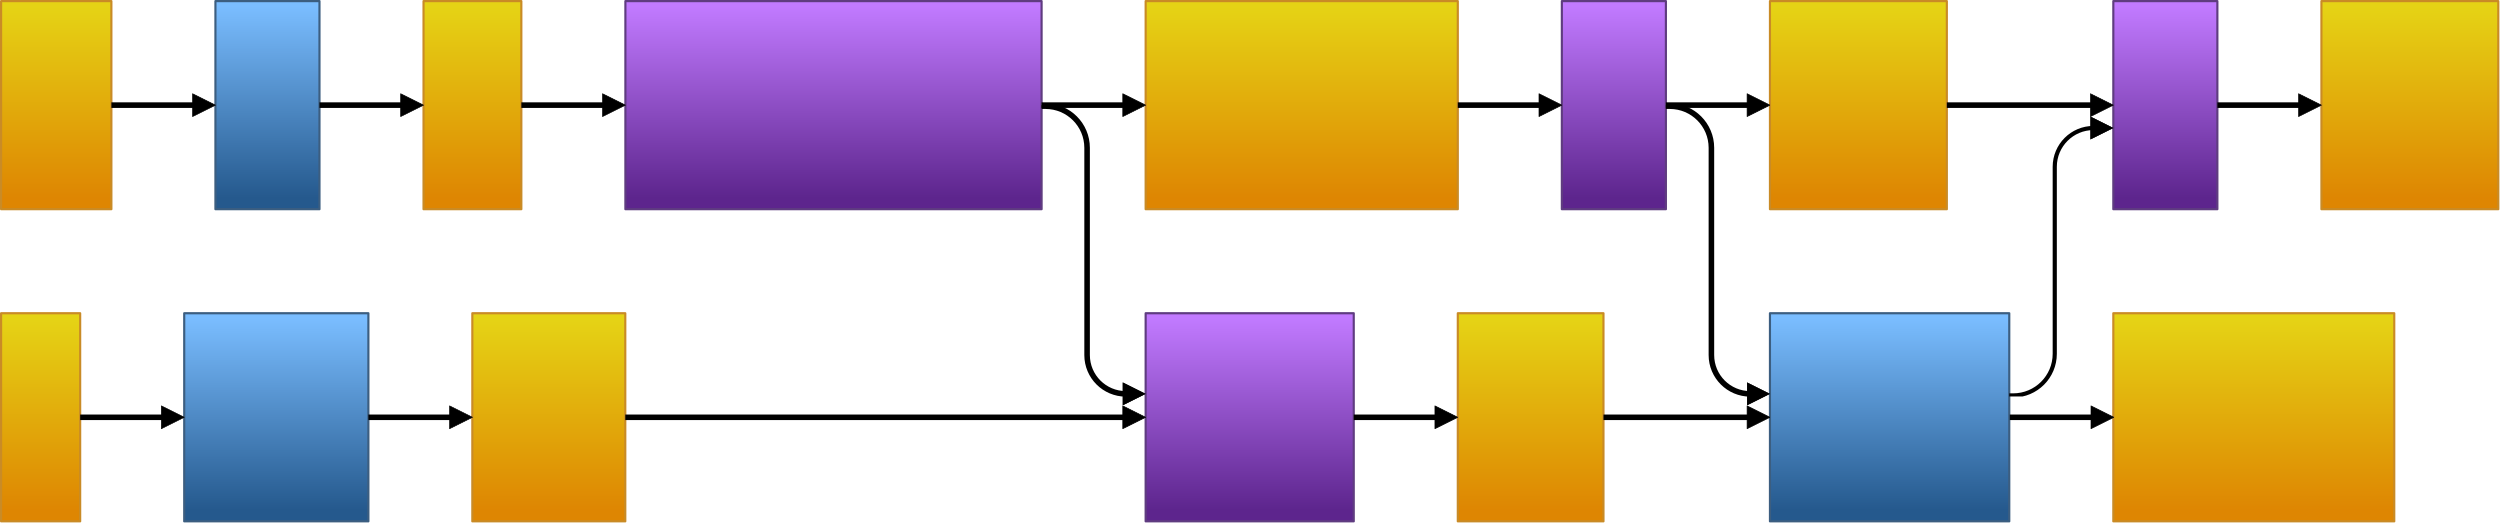 <svg width="100%" height="100%" viewBox="0 0 901 189" version="1.1" xmlns="http://www.w3.org/2000/svg" xmlns:xlink="http://www.w3.org/1999/xlink" xml:space="preserve" xmlns:serif="http://www.serif.com/" style="fill-rule:evenodd;clip-rule:evenodd;stroke-linejoin:round;stroke-miterlimit:1.414;"><rect x="0.391" y="0.391" width="39.75" height="75" style="fill:url(#5_Linear1);stroke:#c98b26;stroke-width:0.78px;"/><rect x="152.641" y="0.391" width="35.25" height="75" style="fill:url(#5_Linear2);stroke:#c98b26;stroke-width:0.78px;"/><rect x="0.391" y="112.891" width="28.5" height="75" style="fill:url(#5_Linear3);stroke:#c98b26;stroke-width:0.78px;"/><rect x="170.228" y="112.891" width="55.125" height="75" style="fill:url(#5_Linear4);stroke:#c98b26;stroke-width:0.78px;"/><rect x="412.891" y="0.391" width="112.5" height="75" style="fill:url(#5_Linear5);stroke:#c98b26;stroke-width:0.78px;"/><rect x="525.391" y="112.891" width="52.5" height="75" style="fill:url(#5_Linear6);stroke:#c98b26;stroke-width:0.78px;"/><rect x="761.641" y="112.891" width="101.25" height="75" style="fill:url(#5_Linear7);stroke:#c98b26;stroke-width:0.78px;"/><rect x="637.891" y="0.391" width="63.75" height="75" style="fill:url(#5_Linear8);stroke:#c98b26;stroke-width:0.78px;"/><rect x="836.641" y="0.391" width="63.75" height="75" style="fill:url(#5_Linear9);stroke:#c98b26;stroke-width:0.78px;"/><rect x="225.391" y="0.391" width="150" height="75" style="fill:url(#5_Linear10);stroke:#5f3c80;stroke-width:0.78px;"/><rect x="412.891" y="112.891" width="75" height="75" style="fill:url(#5_Linear11);stroke:#5f3c80;stroke-width:0.78px;"/><rect x="562.891" y="0.391" width="37.5" height="75" style="fill:url(#5_Linear12);stroke:#5f3c80;stroke-width:0.78px;"/><rect x="761.641" y="0.391" width="37.5" height="75" style="fill:url(#5_Linear13);stroke:#5f3c80;stroke-width:0.78px;"/><rect x="637.891" y="112.891" width="86.25" height="75" style="fill:url(#5_Linear14);stroke:#3c5e80;stroke-width:0.78px;"/><rect x="77.641" y="0.391" width="37.5" height="75" style="fill:url(#5_Linear15);stroke:#3c5e80;stroke-width:0.78px;"/><rect x="66.391" y="112.891" width="66.375" height="75" style="fill:url(#5_Linear16);stroke:#3c5e80;stroke-width:0.78px;"/><rect id="_1" serif:id="1" x="40.141" y="22.891" width="37.5" height="30" style="fill:none;"/><clipPath id="5_clip17"><rect x="40.141" y="22.891" width="37.5" height="30"/></clipPath><g clip-path="url(#5_clip17)"><path d="M77.641,37.891l-8.24,4.119l0,-8.239l8.24,4.12Z" style="stroke:#000;stroke-width:0.23px;stroke-linecap:round;stroke-miterlimit:1.5;"/><path d="M69.401,37.891l-29.26,0" style="fill:none;stroke:#000;stroke-width:2px;stroke-linecap:round;stroke-miterlimit:1.5;"/></g><rect id="_11" serif:id="1" x="115.141" y="22.891" width="37.5" height="30" style="fill:none;"/><clipPath id="5_clip18"><rect x="115.141" y="22.891" width="37.5" height="30"/></clipPath><g clip-path="url(#5_clip18)"><path d="M152.641,37.891l-8.24,4.119l0,-8.239l8.24,4.12Z" style="stroke:#000;stroke-width:0.23px;stroke-linecap:round;stroke-miterlimit:1.5;"/><path d="M144.401,37.891l-29.26,0" style="fill:none;stroke:#000;stroke-width:2px;stroke-linecap:round;stroke-miterlimit:1.5;"/></g><rect id="_12" serif:id="1" x="187.891" y="22.891" width="37.5" height="30" style="fill:none;"/><clipPath id="5_clip19"><rect x="187.891" y="22.891" width="37.5" height="30"/></clipPath><g clip-path="url(#5_clip19)"><path d="M225.391,37.891l-8.24,4.119l0,-8.239l8.24,4.12Z" style="stroke:#000;stroke-width:0.23px;stroke-linecap:round;stroke-miterlimit:1.5;"/><path d="M217.151,37.891l-29.26,0" style="fill:none;stroke:#000;stroke-width:2px;stroke-linecap:round;stroke-miterlimit:1.5;"/></g><rect id="_13" serif:id="1" x="375.391" y="22.891" width="37.5" height="30" style="fill:none;"/><clipPath id="5_clip20"><rect x="375.391" y="22.891" width="37.5" height="30"/></clipPath><g clip-path="url(#5_clip20)"><path d="M412.891,37.891l-8.24,4.119l0,-8.239l8.24,4.12Z" style="stroke:#000;stroke-width:0.23px;stroke-linecap:round;stroke-miterlimit:1.5;"/><path d="M404.651,37.891l-29.26,0" style="fill:none;stroke:#000;stroke-width:2px;stroke-linecap:round;stroke-miterlimit:1.5;"/></g><rect id="_14" serif:id="1" x="525.391" y="22.891" width="37.5" height="30" style="fill:none;"/><clipPath id="5_clip21"><rect x="525.391" y="22.891" width="37.5" height="30"/></clipPath><g clip-path="url(#5_clip21)"><path d="M562.891,37.891l-8.24,4.119l0,-8.239l8.24,4.12Z" style="stroke:#000;stroke-width:0.23px;stroke-linecap:round;stroke-miterlimit:1.5;"/><path d="M554.651,37.891l-29.26,0" style="fill:none;stroke:#000;stroke-width:2px;stroke-linecap:round;stroke-miterlimit:1.5;"/></g><rect id="_15" serif:id="1" x="600.391" y="22.891" width="37.5" height="30" style="fill:none;"/><clipPath id="5_clip22"><rect x="600.391" y="22.891" width="37.5" height="30"/></clipPath><g clip-path="url(#5_clip22)"><path d="M637.891,37.891l-8.24,4.119l0,-8.239l8.24,4.12Z" style="stroke:#000;stroke-width:0.23px;stroke-linecap:round;stroke-miterlimit:1.5;"/><path d="M629.651,37.891l-29.26,0" style="fill:none;stroke:#000;stroke-width:2px;stroke-linecap:round;stroke-miterlimit:1.5;"/></g><rect id="_16" serif:id="1" x="701.641" y="22.891" width="60" height="30" style="fill:none;"/><clipPath id="5_clip23"><rect x="701.641" y="22.891" width="60" height="30"/></clipPath><g clip-path="url(#5_clip23)"><path d="M761.641,37.891l-8.24,4.119l0,-8.239l8.24,4.12Z" style="stroke:#000;stroke-width:0.23px;stroke-linecap:round;stroke-miterlimit:1.5;"/><path d="M753.401,37.891l-51.76,0" style="fill:none;stroke:#000;stroke-width:2px;stroke-linecap:round;stroke-miterlimit:1.5;"/></g><rect id="_17" serif:id="1" x="799.141" y="22.891" width="37.5" height="30" style="fill:none;"/><clipPath id="5_clip24"><rect x="799.141" y="22.891" width="37.5" height="30"/></clipPath><g clip-path="url(#5_clip24)"><path d="M836.641,37.891l-8.24,4.119l0,-8.239l8.24,4.12Z" style="stroke:#000;stroke-width:0.23px;stroke-linecap:round;stroke-miterlimit:1.5;"/><path d="M828.401,37.891l-29.26,0" style="fill:none;stroke:#000;stroke-width:2px;stroke-linecap:round;stroke-miterlimit:1.5;"/></g><rect id="_18" serif:id="1" x="487.891" y="135.391" width="37.5" height="30" style="fill:none;"/><clipPath id="5_clip25"><rect x="487.891" y="135.391" width="37.5" height="30"/></clipPath><g clip-path="url(#5_clip25)"><path d="M525.391,150.391l-8.24,4.119l0,-8.239l8.24,4.12Z" style="stroke:#000;stroke-width:0.23px;stroke-linecap:round;stroke-miterlimit:1.5;"/><path d="M517.151,150.391l-29.26,0" style="fill:none;stroke:#000;stroke-width:2px;stroke-linecap:round;stroke-miterlimit:1.5;"/></g><rect id="_19" serif:id="1" x="577.891" y="135.391" width="60" height="30" style="fill:none;"/><clipPath id="5_clip26"><rect x="577.891" y="135.391" width="60" height="30"/></clipPath><g clip-path="url(#5_clip26)"><path d="M637.891,150.391l-8.24,4.119l0,-8.239l8.24,4.12Z" style="stroke:#000;stroke-width:0.23px;stroke-linecap:round;stroke-miterlimit:1.5;"/><path d="M629.651,150.391l-51.76,0" style="fill:none;stroke:#000;stroke-width:2px;stroke-linecap:round;stroke-miterlimit:1.5;"/></g><rect id="_110" serif:id="1" x="724.334" y="135.391" width="37.5" height="30" style="fill:none;"/><clipPath id="5_clip27"><rect x="724.334" y="135.391" width="37.5" height="30"/></clipPath><g clip-path="url(#5_clip27)"><path d="M761.834,150.391l-8.24,4.119l0,-8.239l8.24,4.12Z" style="stroke:#000;stroke-width:0.23px;stroke-linecap:round;stroke-miterlimit:1.5;"/><path d="M753.594,150.391l-29.26,0" style="fill:none;stroke:#000;stroke-width:2px;stroke-linecap:round;stroke-miterlimit:1.5;"/></g><rect id="_111" serif:id="1" x="28.891" y="135.391" width="37.5" height="30" style="fill:none;"/><clipPath id="5_clip28"><rect x="28.891" y="135.391" width="37.5" height="30"/></clipPath><g clip-path="url(#5_clip28)"><path d="M66.391,150.391l-8.24,4.119l0,-8.239l8.24,4.12Z" style="stroke:#000;stroke-width:0.23px;stroke-linecap:round;stroke-miterlimit:1.5;"/><path d="M58.151,150.391l-29.26,0" style="fill:none;stroke:#000;stroke-width:2px;stroke-linecap:round;stroke-miterlimit:1.5;"/></g><rect id="_112" serif:id="1" x="132.766" y="135.391" width="37.5" height="30" style="fill:none;"/><clipPath id="5_clip29"><rect x="132.766" y="135.391" width="37.5" height="30"/></clipPath><g clip-path="url(#5_clip29)"><path d="M170.266,150.391l-8.24,4.119l0,-8.239l8.24,4.12Z" style="stroke:#000;stroke-width:0.23px;stroke-linecap:round;stroke-miterlimit:1.5;"/><path d="M162.026,150.391l-29.26,0" style="fill:none;stroke:#000;stroke-width:2px;stroke-linecap:round;stroke-miterlimit:1.5;"/></g><rect id="_113" serif:id="1" x="225.353" y="135.391" width="187.537" height="30" style="fill:none;"/><clipPath id="5_clip30"><rect x="225.353" y="135.391" width="187.537" height="30"/></clipPath><g clip-path="url(#5_clip30)"><path d="M412.891,150.391l-8.24,4.119l0,-8.239l8.24,4.12Z" style="stroke:#000;stroke-width:0.23px;stroke-linecap:round;stroke-miterlimit:1.5;"/><path d="M404.651,150.391l-179.298,0" style="fill:none;stroke:#000;stroke-width:2px;stroke-linecap:round;stroke-miterlimit:1.5;"/></g><rect id="_3.1" serif:id="3.1" x="375.391" y="37.891" width="37.5" height="108.19" style="fill:none;"/><clipPath id="5_clip31"><rect x="375.391" y="37.891" width="37.5" height="108.19"/></clipPath><g clip-path="url(#5_clip31)"><path d="M412.878,141.951l-8.239,4.119l0,-8.239l8.239,4.12Z"/><path d="M412.878,141.951l-8.239,4.119l0,-8.239l8.239,4.12Zm-8.014,3.755l7.511,-3.755l-7.511,-3.756l0,7.511Z"/><path d="M405.78,141.951c0,0 0,0 0,0c-7.726,0 -13.989,-6.264 -13.989,-13.989c0,-19.493 0,-54.678 0,-74.696c0,-8.285 -6.716,-15 -15,-15c-0.87,0 -1.4,0 -1.4,0" style="fill:none;stroke:#000;stroke-width:2px;stroke-miterlimit:1.5;"/></g><rect id="_3.11" serif:id="3.1" x="600.391" y="37.891" width="37.5" height="108.19" style="fill:none;"/><clipPath id="5_clip32"><rect x="600.391" y="37.891" width="37.5" height="108.19"/></clipPath><g clip-path="url(#5_clip32)"><path d="M637.878,141.951l-8.239,4.119l0,-8.239l8.239,4.12Z"/><path d="M637.878,141.951l-8.239,4.119l0,-8.239l8.239,4.12Zm-8.014,3.755l7.511,-3.755l-7.511,-3.756l0,7.511Z"/><path d="M630.78,141.951c0,0 0,0 0,0c-7.726,0 -13.989,-6.264 -13.989,-13.989c0,-19.493 0,-54.678 0,-74.696c0,-8.285 -6.716,-15 -15,-15c-0.87,0 -1.4,0 -1.4,0" style="fill:none;stroke:#000;stroke-width:2px;stroke-miterlimit:1.5;"/></g><rect id="_3.2" serif:id="3.2" x="724.141" y="42.01" width="37.5" height="100.88" style="fill:none;"/><clipPath id="5_clip33"><rect x="724.141" y="42.01" width="37.5" height="100.88"/></clipPath><g clip-path="url(#5_clip33)"><path d="M761.629,46.13l-8.24,4.12l0,-8.24l8.24,4.12Z"/><path d="M761.629,46.13l-8.24,4.12l0,-8.24l8.24,4.12Zm-8.015,3.756l7.512,-3.756l-7.512,-3.756l0,7.512Z"/><path d="M754.516,46.13c0,0 0,0 0,0c-7.723,0 -13.983,6.261 -13.983,13.983c0,17.951 0,48.974 0,67.403c0,8.284 -6.716,15 -15,15c-0.866,0 -1.393,0 -1.393,0" style="fill:none;stroke:#000;stroke-width:1.5px;stroke-miterlimit:1.5;"/></g><defs><linearGradient id="5_Linear1" x1="0" y1="0" x2="1" y2="0" gradientUnits="userSpaceOnUse" gradientTransform="matrix(2.24046e-15,69.037,-36.589,4.22728e-15,19.476,2.311)"><stop offset="0" style="stop-color:#e5d315;stop-opacity:1"/><stop offset="1" style="stop-color:#de8602;stop-opacity:1"/></linearGradient><linearGradient id="5_Linear2" x1="0" y1="0" x2="1" y2="0" gradientUnits="userSpaceOnUse" gradientTransform="matrix(1.98682e-15,69.037,-32.447,4.22728e-15,169.565,2.311)"><stop offset="0" style="stop-color:#e5d315;stop-opacity:1"/><stop offset="1" style="stop-color:#de8602;stop-opacity:1"/></linearGradient><linearGradient id="5_Linear3" x1="0" y1="0" x2="1" y2="0" gradientUnits="userSpaceOnUse" gradientTransform="matrix(1.60637e-15,69.037,-26.234,4.22728e-15,14.074,114.811)"><stop offset="0" style="stop-color:#e5d315;stop-opacity:1"/><stop offset="1" style="stop-color:#de8602;stop-opacity:1"/></linearGradient><linearGradient id="5_Linear4" x1="0" y1="0" x2="1" y2="0" gradientUnits="userSpaceOnUse" gradientTransform="matrix(3.10705e-15,69.037,-50.742,4.22728e-15,196.695,114.811)"><stop offset="0" style="stop-color:#e5d315;stop-opacity:1"/><stop offset="1" style="stop-color:#de8602;stop-opacity:1"/></linearGradient><linearGradient id="5_Linear5" x1="0" y1="0" x2="1" y2="0" gradientUnits="userSpaceOnUse" gradientTransform="matrix(6.34092e-15,69.037,-103.555,4.22728e-15,466.904,2.311)"><stop offset="0" style="stop-color:#e5d315;stop-opacity:1"/><stop offset="1" style="stop-color:#de8602;stop-opacity:1"/></linearGradient><linearGradient id="5_Linear6" x1="0" y1="0" x2="1" y2="0" gradientUnits="userSpaceOnUse" gradientTransform="matrix(2.95909e-15,69.037,-48.326,4.22728e-15,550.597,114.811)"><stop offset="0" style="stop-color:#e5d315;stop-opacity:1"/><stop offset="1" style="stop-color:#de8602;stop-opacity:1"/></linearGradient><linearGradient id="5_Linear7" x1="0" y1="0" x2="1" y2="0" gradientUnits="userSpaceOnUse" gradientTransform="matrix(5.70683e-15,69.037,-93.2,4.22728e-15,810.253,114.811)"><stop offset="0" style="stop-color:#e5d315;stop-opacity:1"/><stop offset="1" style="stop-color:#de8602;stop-opacity:1"/></linearGradient><linearGradient id="5_Linear8" x1="0" y1="0" x2="1" y2="0" gradientUnits="userSpaceOnUse" gradientTransform="matrix(3.59319e-15,69.037,-58.681,4.22728e-15,668.498,2.311)"><stop offset="0" style="stop-color:#e5d315;stop-opacity:1"/><stop offset="1" style="stop-color:#de8602;stop-opacity:1"/></linearGradient><linearGradient id="5_Linear9" x1="0" y1="0" x2="1" y2="0" gradientUnits="userSpaceOnUse" gradientTransform="matrix(3.59319e-15,69.037,-58.681,4.22728e-15,867.248,2.311)"><stop offset="0" style="stop-color:#e5d315;stop-opacity:1"/><stop offset="1" style="stop-color:#de8602;stop-opacity:1"/></linearGradient><linearGradient id="5_Linear10" x1="0" y1="0" x2="1" y2="0" gradientUnits="userSpaceOnUse" gradientTransform="matrix(8.45456e-15,69.037,-138.073,4.22728e-15,297.409,2.311)"><stop offset="0" style="stop-color:#c17aff;stop-opacity:1"/><stop offset="1" style="stop-color:#5d258d;stop-opacity:1"/></linearGradient><linearGradient id="5_Linear11" x1="0" y1="0" x2="1" y2="0" gradientUnits="userSpaceOnUse" gradientTransform="matrix(4.22728e-15,69.037,-69.037,4.22728e-15,448.9,114.811)"><stop offset="0" style="stop-color:#c17aff;stop-opacity:1"/><stop offset="1" style="stop-color:#5d258d;stop-opacity:1"/></linearGradient><linearGradient id="5_Linear12" x1="0" y1="0" x2="1" y2="0" gradientUnits="userSpaceOnUse" gradientTransform="matrix(2.11364e-15,69.037,-34.518,4.22728e-15,580.895,2.311)"><stop offset="0" style="stop-color:#c17aff;stop-opacity:1"/><stop offset="1" style="stop-color:#5d258d;stop-opacity:1"/></linearGradient><linearGradient id="5_Linear13" x1="0" y1="0" x2="1" y2="0" gradientUnits="userSpaceOnUse" gradientTransform="matrix(2.11364e-15,69.037,-34.518,4.22728e-15,779.645,2.311)"><stop offset="0" style="stop-color:#c17aff;stop-opacity:1"/><stop offset="1" style="stop-color:#5d258d;stop-opacity:1"/></linearGradient><linearGradient id="5_Linear14" x1="0" y1="0" x2="1" y2="0" gradientUnits="userSpaceOnUse" gradientTransform="matrix(4.86137e-15,69.037,-79.392,4.22728e-15,679.301,114.811)"><stop offset="0" style="stop-color:#7abdff;stop-opacity:1"/><stop offset="1" style="stop-color:#25598d;stop-opacity:1"/></linearGradient><linearGradient id="5_Linear15" x1="0" y1="0" x2="1" y2="0" gradientUnits="userSpaceOnUse" gradientTransform="matrix(2.11364e-15,69.037,-34.518,4.22728e-15,95.645,2.311)"><stop offset="0" style="stop-color:#7abdff;stop-opacity:1"/><stop offset="1" style="stop-color:#25598d;stop-opacity:1"/></linearGradient><linearGradient id="5_Linear16" x1="0" y1="0" x2="1" y2="0" gradientUnits="userSpaceOnUse" gradientTransform="matrix(3.74114e-15,69.037,-61.097,4.22728e-15,98.259,114.811)"><stop offset="0" style="stop-color:#7abdff;stop-opacity:1"/><stop offset="1" style="stop-color:#25598d;stop-opacity:1"/></linearGradient></defs></svg>